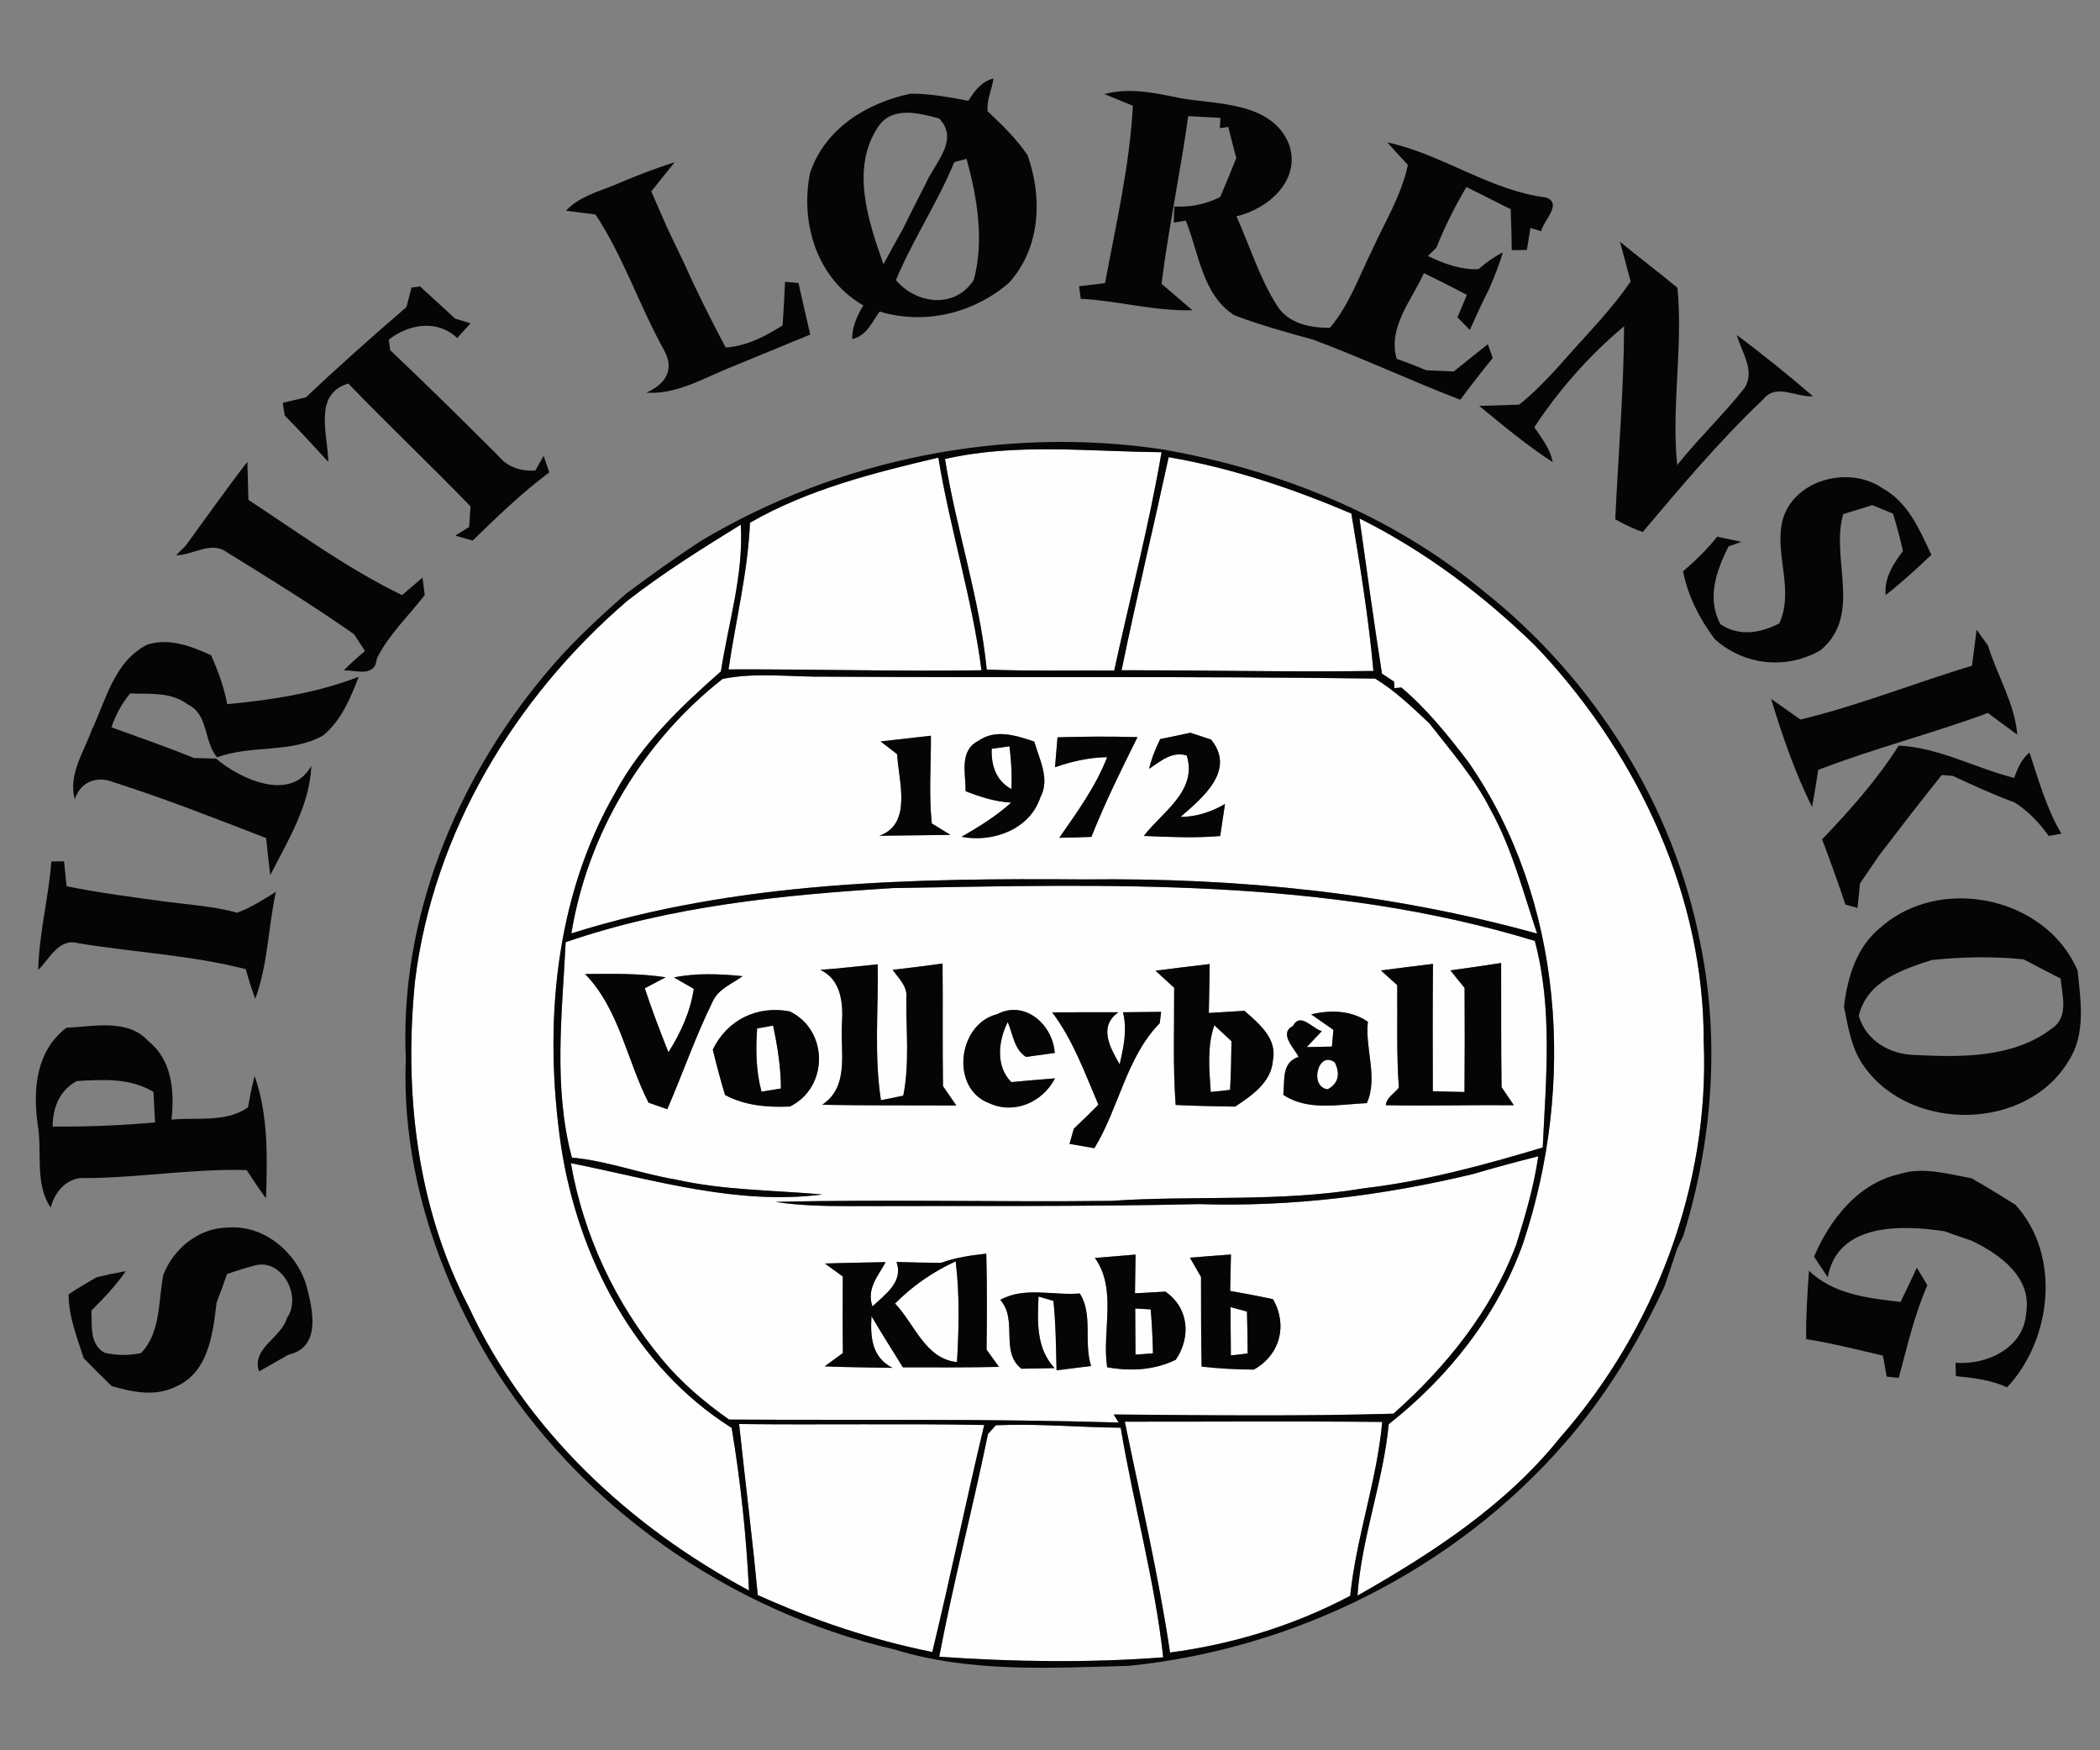 <?xml version="1.0" encoding="UTF-8" ?>
<!DOCTYPE svg PUBLIC "-//W3C//DTD SVG 1.1//EN" "http://www.w3.org/Graphics/SVG/1.1/DTD/svg11.dtd">
<svg width="240pt" height="200pt" viewBox="0 0 240 200" version="1.1" xmlns="http://www.w3.org/2000/svg">
<rect x="0" y="0" width="240" height="200" fill="#808080" stroke="none"/>
<g id="#fefefeff">
<path fill="#fefefe" opacity="1.00" d=" M 108.00 52.45 C 116.11 50.59 124.51 51.61 132.75 51.67 C 131.32 60.06 129.14 68.30 127.34 76.62 C 122.48 76.59 117.63 76.70 112.77 76.51 C 111.97 68.36 109.29 60.53 108.00 52.45 Z" />
<path fill="#fefefe" opacity="1.00" d=" M 85.71 59.73 C 92.35 55.92 99.85 54.03 107.24 52.29 C 108.57 60.45 111.11 68.38 112.17 76.59 C 102.53 76.74 92.90 76.45 83.26 76.49 C 84.08 70.90 85.47 65.39 85.71 59.73 Z" />
<path fill="#fefefe" opacity="1.00" d=" M 133.56 52.24 C 140.77 53.48 147.72 55.82 154.44 58.68 C 155.44 64.66 156.42 70.64 156.96 76.67 C 147.37 76.81 137.77 76.57 128.18 76.59 C 129.85 68.45 131.80 60.37 133.56 52.24 Z" />
<path fill="#fefefe" opacity="1.00" d=" M 155.37 59.24 C 162.76 62.92 169.41 67.91 175.32 73.65 C 175.57 73.91 176.08 74.44 176.33 74.71 C 187.36 86.70 194.75 102.53 194.71 119.00 C 195.40 135.47 189.13 151.97 178.28 164.29 C 172.09 172.02 163.66 177.49 155.14 182.33 C 155.60 175.67 158.08 169.37 158.71 162.74 C 165.56 157.35 171.19 150.24 174.10 141.97 C 180.06 124.03 178.75 102.86 167.81 87.07 C 165.49 84.03 163.09 81.04 160.16 78.56 L 159.36 78.63 L 159.32 77.89 C 158.97 77.66 158.28 77.20 157.94 76.97 C 157.01 71.07 156.20 65.15 155.37 59.24 Z" />
<path fill="#fefefe" opacity="1.00" d=" M 71.66 68.68 C 75.78 65.46 80.22 62.69 84.66 59.95 C 85.00 65.63 83.25 71.15 82.39 76.72 C 77.81 80.74 73.28 85.07 70.36 90.49 C 63.31 102.66 62.12 117.35 64.13 131.03 C 66.08 143.67 72.57 156.22 83.62 163.16 C 84.64 169.30 85.30 175.53 85.60 181.74 C 71.98 174.48 60.07 163.39 53.53 149.25 C 47.60 137.85 46.15 124.69 47.44 112.03 C 49.53 95.13 58.85 79.69 71.66 68.68 Z" />
<path fill="#fefefe" opacity="1.00" d=" M 82.58 77.58 C 86.45 76.79 90.50 77.38 94.44 77.32 C 115.35 77.45 136.26 77.25 157.16 77.54 C 159.46 78.94 161.41 80.83 163.36 82.66 C 165.84 85.85 168.53 88.91 170.36 92.54 C 172.81 96.97 174.07 101.91 175.67 106.68 C 158.89 102.03 141.42 100.28 124.05 100.49 C 104.35 100.33 84.25 100.69 65.30 106.66 C 67.16 95.24 73.49 84.71 82.58 77.58 M 111.79 84.67 C 109.60 85.77 110.37 88.45 110.36 90.41 C 112.04 91.07 113.76 91.62 115.57 91.71 C 113.85 93.26 111.89 94.47 109.89 95.62 C 113.47 96.31 117.71 94.78 118.91 91.08 C 120.02 89.01 118.78 86.76 118.20 84.74 C 116.12 84.04 113.77 83.26 111.79 84.67 M 132.60 84.45 C 132.06 85.54 131.60 86.67 131.33 87.85 C 132.61 87.00 133.93 85.81 135.63 86.33 C 136.88 90.38 132.83 92.77 130.72 95.52 C 133.62 95.64 136.55 95.78 139.45 95.53 C 139.59 94.61 139.86 92.78 140.00 91.87 C 138.43 92.78 136.72 93.34 134.91 93.35 C 137.42 91.17 141.28 88.03 138.41 84.51 C 137.62 84.25 136.83 83.99 136.04 83.73 C 134.89 83.98 133.75 84.22 132.60 84.45 M 100.64 84.72 C 101.11 85.09 102.06 85.82 102.53 86.18 C 102.69 89.24 104.31 94.14 100.50 95.50 C 102.53 95.48 106.59 95.42 108.62 95.40 L 106.49 94.09 C 106.14 90.77 106.41 87.41 106.39 84.07 C 104.47 84.28 102.55 84.50 100.64 84.72 M 120.86 84.25 C 120.78 85.10 120.64 86.81 120.57 87.67 C 122.49 87.00 124.48 86.55 126.53 86.52 C 125.23 89.88 123.10 92.80 121.06 95.73 C 122.28 95.71 123.51 95.68 124.73 95.63 C 126.28 91.74 128.13 87.97 130.00 84.23 C 126.95 84.14 123.90 84.16 120.86 84.25 Z" />
<path fill="#fefefe" opacity="1.00" d=" M 113.34 85.56 C 113.85 85.49 114.86 85.35 115.37 85.28 C 115.57 86.90 115.67 88.53 115.59 90.17 C 113.83 89.20 113.26 87.47 113.34 85.56 Z" />
<path fill="#fefefe" opacity="1.00" d=" M 64.65 107.66 C 76.65 103.52 89.42 102.26 102.01 101.48 C 126.56 101.06 151.66 100.24 175.41 107.52 C 177.46 115.22 176.69 123.26 176.31 131.12 C 169.62 133.13 162.84 134.97 155.88 135.78 C 146.33 137.40 136.60 136.57 126.97 137.22 C 114.18 137.38 101.39 137.02 88.61 137.34 C 91.40 137.76 94.23 137.82 97.05 137.82 C 110.38 137.77 123.70 137.90 137.03 137.59 C 147.55 137.93 158.06 136.62 168.28 134.17 C 170.78 133.44 173.28 132.76 175.80 132.13 C 175.31 135.57 174.32 138.90 173.29 142.20 C 170.44 149.80 165.27 156.20 159.25 161.54 C 148.60 161.84 137.93 161.72 127.28 161.63 L 127.85 162.55 C 113.01 162.10 98.17 162.30 83.32 162.21 C 80.51 160.23 77.87 157.99 75.66 155.33 C 70.31 148.91 66.69 141.15 65.24 132.91 C 74.72 134.80 84.19 137.75 93.99 136.49 C 88.37 135.99 82.66 136.02 77.12 134.76 C 73.16 134.10 69.37 132.63 65.36 132.28 C 63.22 124.27 64.24 115.83 64.65 107.66 M 93.75 110.82 C 96.15 111.95 96.38 114.66 96.22 117.00 C 96.03 120.17 97.11 124.17 93.96 126.24 C 99.07 126.34 104.18 126.29 109.29 126.32 C 108.91 125.76 108.15 124.66 107.77 124.11 C 107.70 119.44 107.77 114.77 107.72 110.10 C 105.82 110.36 103.92 110.61 102.02 110.82 C 102.69 111.79 103.74 112.70 103.58 114.01 C 103.54 117.73 103.97 121.53 103.23 125.20 C 102.59 125.33 101.32 125.59 100.68 125.72 C 99.88 120.58 100.40 115.36 100.31 110.19 C 98.12 110.40 95.94 110.67 93.75 110.82 M 157.82 110.89 C 158.44 111.45 159.06 112.01 159.68 112.57 C 159.73 116.47 159.58 120.38 159.87 124.28 C 159.37 124.94 158.47 125.39 158.38 126.29 C 163.25 126.38 168.13 126.25 173.01 126.29 C 172.54 125.60 172.08 124.91 171.61 124.23 C 171.54 119.50 171.57 114.77 171.56 110.04 C 169.63 110.34 167.69 110.62 165.76 110.88 C 166.29 111.55 166.83 112.22 167.38 112.88 C 167.41 116.85 167.40 120.82 167.37 124.78 C 166.16 124.76 164.95 124.73 163.75 124.69 C 163.74 119.84 163.72 114.99 163.77 110.14 C 161.79 110.38 159.80 110.63 157.82 110.89 M 66.87 111.30 C 70.79 115.35 71.63 121.14 74.12 126.00 C 74.65 126.18 75.72 126.56 76.26 126.75 C 78.04 122.64 79.50 118.39 81.48 114.38 C 82.14 112.98 83.71 112.40 84.87 111.54 C 82.25 111.29 79.61 111.16 77.02 111.69 C 77.59 112.02 78.73 112.66 79.29 112.99 C 78.91 115.59 77.79 118.03 76.39 120.24 C 75.43 117.82 74.50 115.39 73.69 112.93 C 74.49 112.51 75.29 112.09 76.08 111.67 C 73.04 111.21 69.95 111.27 66.87 111.30 M 132.06 110.92 C 132.59 111.41 133.66 112.38 134.19 112.87 C 134.21 117.33 134.03 121.80 134.36 126.26 C 136.63 126.37 138.89 126.42 141.16 126.45 C 143.08 125.17 145.32 123.66 145.48 121.12 C 145.98 118.65 143.84 116.93 142.22 115.50 C 140.86 115.58 139.50 115.66 138.15 115.75 C 138.20 113.89 138.22 112.02 138.25 110.16 C 136.18 110.40 134.12 110.65 132.06 110.92 M 113.96 115.89 C 109.45 116.99 108.57 124.36 113.03 126.05 C 115.90 127.39 119.17 125.95 120.57 123.22 C 118.91 123.35 117.24 123.49 115.58 123.65 C 113.76 121.84 114.09 118.90 115.17 116.79 C 115.76 118.14 115.88 119.90 117.26 120.77 C 118.08 120.66 119.72 120.43 120.54 120.32 C 120.34 117.10 117.13 114.22 113.96 115.89 M 81.46 119.94 C 81.88 121.68 82.35 123.41 82.86 125.12 C 85.16 126.35 87.72 126.55 90.28 126.44 C 94.71 124.26 94.71 117.71 90.25 115.57 C 86.53 114.86 83.10 116.54 81.46 119.94 M 120.25 115.68 C 122.64 118.85 123.98 122.61 125.53 126.23 C 124.61 127.16 123.67 128.08 122.72 128.98 C 122.60 129.41 122.35 130.28 122.23 130.71 C 122.94 130.84 124.36 131.08 125.07 131.20 C 127.88 126.63 128.72 120.80 132.54 116.92 L 132.70 115.62 C 131.61 115.63 129.43 115.66 128.34 115.67 C 128.85 117.66 128.41 119.67 127.96 121.62 C 126.90 119.76 125.47 117.31 127.82 115.67 C 125.30 115.67 122.77 115.66 120.25 115.68 M 152.39 117.68 C 152.34 118.16 152.26 119.11 152.22 119.59 C 151.50 119.60 150.06 119.64 149.34 119.65 L 151.07 117.82 C 149.99 117.57 148.64 115.60 147.76 117.24 C 146.10 118.08 147.94 119.79 148.41 120.77 C 146.41 121.41 146.86 123.48 146.66 125.10 C 149.45 126.99 153.07 126.19 156.21 126.05 C 157.52 123.15 155.98 119.83 156.33 116.75 C 154.40 115.44 152.07 115.38 149.85 115.91 C 150.69 116.50 151.54 117.09 152.39 117.68 M 107.56 144.30 C 105.85 144.29 104.15 144.26 102.45 144.20 C 103.29 146.48 101.13 147.93 99.71 149.28 C 99.00 147.25 100.37 145.79 101.22 144.22 C 98.90 144.27 96.58 144.30 94.27 144.38 C 94.78 144.75 95.81 145.49 96.32 145.86 C 96.31 148.77 96.29 151.69 96.33 154.61 C 95.81 154.99 94.77 155.75 94.25 156.13 C 96.83 156.24 99.41 156.25 102.00 156.30 C 99.63 155.10 99.45 152.76 99.60 150.39 C 100.74 152.37 102.00 154.28 103.18 156.24 C 106.84 156.25 110.51 156.27 114.17 156.19 C 113.81 155.70 113.10 154.71 112.75 154.22 C 112.80 150.56 112.81 146.91 112.72 143.25 C 110.97 143.45 109.22 143.68 107.56 144.30 M 125.13 143.74 C 127.71 147.35 125.91 152.11 126.53 156.23 C 129.20 156.72 131.90 156.57 134.37 155.38 C 136.15 152.78 135.86 149.42 133.18 147.59 C 132.31 147.64 130.57 147.74 129.71 147.78 C 129.73 146.31 129.75 144.83 129.78 143.36 C 128.23 143.48 126.68 143.61 125.13 143.74 M 135.99 143.71 C 136.41 144.44 136.84 145.18 137.26 145.92 C 137.27 149.33 137.25 152.75 137.33 156.16 C 139.30 156.38 141.29 156.49 143.29 156.50 C 146.28 154.85 147.20 151.43 145.48 148.45 C 143.85 148.11 142.22 147.79 140.59 147.51 C 140.62 146.12 140.65 144.74 140.68 143.35 C 139.12 143.46 137.55 143.58 135.99 143.71 M 114.32 148.54 C 116.36 150.80 114.26 154.47 116.73 156.40 C 117.68 156.38 119.58 156.35 120.52 156.33 C 118.41 154.07 118.56 151.02 118.69 148.15 C 119.25 148.31 119.82 148.48 120.39 148.65 C 120.67 151.28 120.68 153.94 120.75 156.58 C 121.74 156.46 123.71 156.22 124.70 156.09 C 123.82 153.41 124.94 150.15 123.40 147.80 C 120.42 148.06 117.03 146.99 114.32 148.54 Z" />
<path fill="#fefefe" opacity="1.00" d=" M 86.53 117.52 C 86.98 117.44 87.89 117.28 88.35 117.19 C 88.86 119.56 89.24 121.96 89.25 124.38 C 88.69 124.47 87.58 124.65 87.03 124.74 C 86.39 122.38 86.36 119.94 86.53 117.52 Z" />
<path fill="#fefefe" opacity="1.00" d=" M 138.37 124.78 C 138.21 122.23 137.93 119.61 138.78 117.15 C 139.27 117.61 140.25 118.52 140.74 118.98 C 140.72 120.83 140.68 122.69 140.58 124.54 C 140.03 124.60 138.92 124.72 138.37 124.78 Z" />
<path fill="#fefefe" opacity="1.00" d=" M 151.74 124.47 C 149.57 124.22 150.64 119.94 152.56 121.41 C 153.21 122.79 152.93 123.81 151.74 124.47 Z" />
<path fill="#fefefe" opacity="1.00" d=" M 102.29 148.95 C 104.30 146.93 106.64 145.31 109.22 144.13 C 109.69 147.94 109.59 151.80 109.37 155.64 C 105.74 155.29 104.52 151.26 102.29 148.95 Z" />
<path fill="#fefefe" opacity="1.00" d=" M 129.74 149.52 C 130.19 149.55 131.07 149.60 131.51 149.62 C 131.65 151.29 131.73 152.96 131.77 154.64 C 131.27 154.68 130.27 154.75 129.77 154.79 C 129.76 153.03 129.75 151.27 129.74 149.52 Z" />
<path fill="#fefefe" opacity="1.00" d=" M 140.63 149.36 C 141.10 149.49 142.04 149.75 142.51 149.87 C 142.56 151.47 142.58 153.06 142.59 154.66 C 142.11 154.72 141.15 154.82 140.67 154.88 C 140.66 153.04 140.65 151.20 140.63 149.36 Z" />
<path fill="#fefefe" opacity="1.00" d=" M 84.47 162.72 C 93.81 162.83 103.14 162.65 112.48 162.83 C 110.42 171.46 108.63 180.15 106.55 188.77 C 99.66 187.39 92.99 185.15 86.60 182.26 C 85.99 175.73 85.16 169.23 84.47 162.72 Z" />
<path fill="#fefefe" opacity="1.00" d=" M 112.91 163.86 C 113.13 163.61 113.58 163.11 113.81 162.86 C 118.57 162.65 123.32 163.10 128.08 163.14 C 129.54 171.91 131.97 180.53 132.94 189.38 C 124.42 190.03 115.86 189.90 107.34 189.31 C 108.96 180.78 111.17 172.37 112.91 163.86 Z" />
<path fill="#fefefe" opacity="1.00" d=" M 128.55 162.45 C 138.36 162.46 148.17 162.38 157.97 162.48 C 157.36 169.21 155.00 175.63 154.31 182.35 C 147.93 185.73 140.87 187.89 133.72 188.83 C 132.40 179.97 130.35 171.22 128.55 162.45 Z" />
</g>
<g id="#050505ff">
<path fill="#050505" opacity="1.00" d=" M 110.67 11.52 C 111.37 10.40 112.17 9.30 113.54 8.97 C 113.37 10.22 112.74 11.43 112.87 12.71 C 114.52 14.27 116.16 15.85 117.44 17.74 C 119.16 22.61 118.92 28.29 115.34 32.29 C 111.30 35.80 105.70 37.16 100.53 35.60 C 99.66 36.80 99.04 38.39 97.39 38.74 C 97.38 37.33 97.96 36.07 98.67 34.90 C 93.39 31.87 91.43 25.55 92.57 19.79 C 94.27 14.69 99.02 11.78 104.04 10.71 C 106.28 10.68 108.48 11.11 110.67 11.52 M 100.40 14.43 C 97.16 19.18 99.23 25.27 100.97 30.20 C 101.70 28.83 102.45 27.46 103.22 26.10 C 104.05 24.38 104.94 22.69 105.80 20.98 C 106.80 18.64 109.73 15.95 107.31 13.53 C 105.00 12.93 102.03 12.10 100.40 14.43 M 109.06 18.52 C 107.15 23.17 104.32 27.37 102.39 32.01 C 104.75 34.79 109.19 35.31 111.30 31.96 C 112.49 27.42 111.69 22.61 110.46 18.15 C 110.11 18.24 109.41 18.43 109.06 18.52 Z" />
<path fill="#050505" opacity="1.00" d=" M 126.22 10.75 C 129.09 9.97 132.06 10.63 134.90 11.22 C 139.27 11.96 145.44 11.64 147.36 16.60 C 148.65 20.66 144.92 23.87 141.31 24.72 C 142.85 28.14 143.94 31.79 145.98 34.97 C 147.25 36.98 149.78 37.48 151.99 37.46 C 154.17 34.89 155.29 31.67 156.76 28.69 C 158.22 25.44 160.16 22.37 160.90 18.84 C 160.10 18.00 159.32 17.14 158.56 16.27 C 164.86 17.64 170.25 21.75 176.70 22.57 C 178.63 23.28 176.35 25.23 176.14 26.42 L 174.91 26.05 C 174.81 26.67 174.60 27.93 174.50 28.56 C 174.07 28.56 173.20 28.58 172.77 28.59 C 172.75 27.03 172.72 25.47 172.65 23.91 C 170.97 23.05 169.28 22.21 167.59 21.37 C 166.27 23.59 165.11 25.92 164.15 28.32 C 163.91 28.55 163.42 29.02 163.18 29.25 C 165.00 30.12 166.91 30.84 168.97 30.76 C 169.82 30.01 170.75 29.36 171.76 28.82 C 171.34 30.27 170.77 31.67 170.17 33.05 C 169.38 34.57 168.69 36.14 167.98 37.70 C 167.51 37.22 167.04 36.74 166.57 36.26 C 166.93 35.41 167.29 34.56 167.64 33.70 C 166.02 32.83 164.38 32.01 162.73 31.21 C 161.35 34.30 158.58 37.40 159.62 41.00 C 160.76 41.40 161.89 41.84 163.00 42.31 C 163.79 42.35 165.35 42.42 166.14 42.45 C 167.44 41.42 168.73 40.36 170.04 39.33 C 170.18 39.73 170.46 40.52 170.60 40.91 C 169.32 42.47 168.09 44.06 166.89 45.68 C 161.25 43.51 155.76 40.94 150.10 38.82 C 147.07 37.99 144.02 37.14 141.08 36.03 C 137.42 33.73 137.02 28.91 135.52 25.21 L 134.14 25.44 L 134.21 23.59 C 136.04 23.71 137.82 23.33 139.45 22.51 C 140.08 21.04 140.70 19.55 141.29 18.06 C 140.97 16.88 140.67 15.70 140.38 14.51 L 139.41 14.64 L 139.48 13.47 C 138.56 13.42 136.72 13.32 135.80 13.27 C 134.91 19.67 133.55 26.01 132.75 32.43 C 133.63 33.18 135.39 34.70 136.27 35.45 C 131.96 35.58 127.79 34.36 123.51 34.14 C 123.46 33.78 123.37 33.07 123.33 32.71 C 124.07 32.62 125.55 32.44 126.29 32.35 C 127.54 25.64 129.11 18.91 129.47 12.08 C 128.66 11.75 127.03 11.08 126.22 10.75 Z" />
<path fill="#050505" opacity="1.00" d=" M 70.16 21.17 C 72.43 20.19 74.73 19.29 77.10 18.54 C 76.43 19.38 75.10 21.04 74.43 21.87 C 75.02 23.20 75.60 24.55 76.19 25.89 C 76.82 27.24 77.46 28.59 78.12 29.93 C 79.60 33.25 81.23 36.50 82.93 39.71 C 85.32 39.56 87.45 38.44 89.44 37.18 C 89.55 35.52 89.65 33.86 89.72 32.20 C 90.10 32.24 90.87 32.30 91.26 32.34 C 91.68 34.31 92.16 36.26 92.60 38.23 C 89.44 39.53 86.28 40.83 83.12 42.13 C 80.14 43.36 77.21 45.09 73.86 44.87 C 75.99 43.94 77.15 42.29 75.91 40.05 C 73.09 34.98 71.26 29.37 68.06 24.51 C 67.21 24.40 65.52 24.19 64.68 24.08 C 66.14 22.51 68.24 21.94 70.16 21.17 Z" />
<path fill="#050505" opacity="1.00" d=" M 185.14 27.62 C 187.30 29.41 189.55 31.09 191.71 32.89 C 192.36 39.63 191.00 46.40 191.68 53.14 C 194.12 50.08 196.98 47.38 199.40 44.30 C 200.62 42.30 199.01 40.23 198.50 38.28 C 201.47 40.52 204.38 42.84 207.19 45.28 C 205.25 45.42 203.01 43.76 201.52 45.62 C 196.57 50.31 192.15 55.57 187.75 60.78 C 186.65 60.43 185.61 59.90 184.60 59.34 C 184.95 51.99 185.57 44.65 185.61 37.28 C 181.66 40.58 178.18 44.52 175.35 48.82 C 176.18 50.06 177.18 51.28 177.44 52.80 C 174.48 50.88 171.77 48.61 169.05 46.38 C 170.19 46.34 172.47 46.27 173.61 46.24 C 176.51 43.95 178.81 41.01 181.32 38.31 C 183.10 36.35 184.86 34.36 186.36 32.16 C 186.05 31.03 185.44 28.75 185.14 27.62 Z" />
<path fill="#050505" opacity="1.00" d=" M 47.03 32.86 C 47.27 32.83 47.76 32.76 48.00 32.73 C 49.33 33.96 50.68 35.15 51.99 36.40 C 52.44 36.54 53.33 36.81 53.78 36.95 C 53.40 37.37 52.63 38.20 52.25 38.62 C 49.97 36.47 46.72 37.02 44.43 38.81 C 44.47 39.11 44.55 39.71 44.59 40.01 C 48.77 43.97 52.87 48.01 56.94 52.08 C 57.98 53.38 59.56 53.88 61.18 53.76 C 61.42 53.34 61.89 52.51 62.13 52.09 C 62.29 52.56 62.61 53.50 62.77 53.98 C 59.63 56.32 56.82 59.05 54.01 61.77 C 53.52 61.63 52.54 61.34 52.04 61.20 C 52.44 60.95 53.23 60.45 53.62 60.21 C 53.66 59.62 53.73 58.45 53.77 57.86 C 49.18 53.11 44.39 48.58 39.81 43.83 C 35.74 45.02 37.49 49.72 37.52 52.78 C 35.88 50.99 34.24 49.20 32.54 47.48 C 32.48 47.12 32.37 46.39 32.31 46.03 C 32.98 45.87 34.31 45.56 34.97 45.40 C 38.70 41.85 42.56 38.45 46.45 35.09 C 46.60 34.53 46.88 33.42 47.03 32.86 Z" />
<path fill="#050505" opacity="1.00" d=" M 79.99 61.88 C 95.75 52.42 114.81 48.62 132.98 51.37 C 146.21 53.71 159.10 58.85 169.49 67.50 C 182.13 77.49 191.31 92.01 194.34 107.88 C 196.58 118.91 195.71 130.44 192.39 141.17 C 192.21 141.55 191.86 142.30 191.68 142.67 C 191.21 144.14 190.70 145.58 190.21 147.04 C 187.20 153.50 183.48 159.61 178.77 164.97 C 166.23 179.36 147.97 188.42 129.05 190.35 C 120.11 190.59 110.92 191.16 102.26 188.49 C 83.27 184.08 66.07 172.03 55.88 155.35 C 49.75 145.03 45.89 133.07 46.38 120.98 C 45.65 105.02 52.07 89.31 62.20 77.17 C 65.01 73.74 68.26 70.72 71.59 67.81 C 74.34 65.77 77.12 63.76 79.99 61.88 M 108.00 52.45 C 109.29 60.53 111.97 68.36 112.77 76.51 C 117.63 76.70 122.48 76.59 127.34 76.62 C 129.14 68.30 131.32 60.06 132.75 51.67 C 124.51 51.61 116.11 50.59 108.00 52.45 M 85.71 59.73 C 85.47 65.39 84.08 70.90 83.26 76.49 C 92.90 76.45 102.53 76.74 112.17 76.59 C 111.11 68.38 108.57 60.45 107.24 52.29 C 99.85 54.03 92.35 55.92 85.71 59.73 M 133.56 52.24 C 131.80 60.37 129.85 68.45 128.18 76.59 C 137.77 76.57 147.37 76.81 156.96 76.67 C 156.42 70.64 155.44 64.66 154.44 58.68 C 147.72 55.82 140.77 53.48 133.56 52.24 M 155.37 59.24 C 156.20 65.15 157.01 71.07 157.94 76.97 C 158.28 77.20 158.97 77.66 159.32 77.89 L 159.36 78.63 L 160.16 78.56 C 163.09 81.04 165.49 84.03 167.81 87.07 C 178.75 102.86 180.06 124.03 174.10 141.97 C 171.19 150.24 165.56 157.35 158.71 162.74 C 158.08 169.37 155.60 175.67 155.14 182.33 C 163.66 177.49 172.09 172.02 178.28 164.29 C 189.13 151.97 195.40 135.47 194.71 119.00 C 194.75 102.53 187.36 86.70 176.33 74.71 C 176.08 74.44 175.57 73.91 175.32 73.65 C 169.41 67.91 162.76 62.92 155.37 59.24 M 71.66 68.68 C 58.85 79.69 49.53 95.13 47.44 112.03 C 46.15 124.69 47.60 137.85 53.53 149.25 C 60.07 163.39 71.98 174.48 85.60 181.74 C 85.30 175.53 84.64 169.30 83.62 163.16 C 72.57 156.22 66.08 143.67 64.13 131.03 C 62.12 117.35 63.31 102.66 70.36 90.49 C 73.28 85.07 77.81 80.74 82.39 76.72 C 83.25 71.15 85.00 65.63 84.66 59.95 C 80.22 62.69 75.78 65.46 71.66 68.68 M 82.58 77.58 C 73.49 84.71 67.16 95.24 65.30 106.66 C 84.25 100.69 104.35 100.33 124.05 100.49 C 141.42 100.28 158.89 102.03 175.67 106.68 C 174.07 101.91 172.81 96.97 170.36 92.54 C 168.53 88.91 165.84 85.85 163.36 82.66 C 161.41 80.83 159.46 78.94 157.16 77.54 C 136.26 77.25 115.35 77.45 94.44 77.32 C 90.50 77.38 86.45 76.79 82.58 77.58 M 64.65 107.66 C 64.24 115.83 63.22 124.27 65.36 132.28 C 69.37 132.63 73.16 134.10 77.12 134.76 C 82.66 136.02 88.37 135.99 93.99 136.49 C 84.19 137.75 74.72 134.80 65.24 132.91 C 66.69 141.15 70.31 148.91 75.66 155.33 C 77.87 157.99 80.51 160.23 83.32 162.21 C 98.17 162.30 113.01 162.10 127.85 162.55 L 127.28 161.63 C 137.93 161.72 148.60 161.84 159.25 161.54 C 165.27 156.20 170.44 149.80 173.29 142.20 C 174.32 138.90 175.31 135.57 175.80 132.13 C 173.28 132.76 170.78 133.44 168.28 134.17 C 158.06 136.62 147.55 137.93 137.03 137.59 C 123.70 137.90 110.38 137.77 97.05 137.82 C 94.23 137.82 91.40 137.76 88.61 137.34 C 101.39 137.02 114.18 137.38 126.97 137.22 C 136.60 136.57 146.33 137.40 155.88 135.78 C 162.84 134.97 169.62 133.13 176.31 131.12 C 176.69 123.26 177.46 115.22 175.41 107.52 C 151.66 100.24 126.56 101.06 102.01 101.48 C 89.42 102.26 76.65 103.52 64.65 107.66 M 84.47 162.72 C 85.16 169.23 85.99 175.73 86.60 182.26 C 92.99 185.15 99.66 187.39 106.55 188.77 C 108.63 180.15 110.42 171.46 112.48 162.83 C 103.14 162.65 93.81 162.83 84.47 162.72 M 112.91 163.86 C 111.17 172.37 108.96 180.78 107.34 189.31 C 115.86 189.90 124.42 190.03 132.94 189.38 C 131.97 180.53 129.54 171.91 128.08 163.14 C 123.32 163.10 118.57 162.65 113.81 162.86 C 113.58 163.11 113.13 163.61 112.91 163.86 M 128.55 162.45 C 130.35 171.22 132.40 179.97 133.72 188.83 C 140.87 187.89 147.93 185.73 154.31 182.35 C 155.00 175.63 157.36 169.21 157.97 162.48 C 148.17 162.38 138.36 162.46 128.55 162.45 Z" />
<path fill="#050505" opacity="1.00" d=" M 21.21 62.37 C 23.55 59.17 25.84 55.91 28.27 52.77 C 28.30 53.86 28.36 56.03 28.39 57.12 C 34.14 60.89 39.74 65.00 45.95 68.00 C 46.73 67.33 47.51 66.67 48.29 66.00 C 48.35 66.50 48.48 67.50 48.54 68.00 C 46.71 70.36 44.47 72.48 43.11 75.15 L 42.91 75.96 C 42.22 77.29 40.45 76.53 39.29 76.61 C 40.05 75.81 40.88 75.10 41.72 74.39 C 41.40 73.91 40.78 72.95 40.46 72.47 C 35.75 69.17 30.84 66.13 25.94 63.11 C 24.11 61.76 22.08 63.45 20.12 63.45 C 20.39 63.18 20.94 62.64 21.21 62.37 Z" />
<path fill="#050505" opacity="1.00" d=" M 203.64 59.77 C 204.70 54.86 211.24 53.09 215.14 55.79 C 218.06 57.38 219.39 60.54 220.73 63.40 C 219.04 64.99 217.33 66.57 215.50 68.00 C 215.32 66.05 216.37 64.44 217.48 62.96 C 217.16 61.52 216.77 60.10 216.34 58.69 C 215.75 58.45 214.57 57.96 213.98 57.72 C 212.87 58.07 211.76 58.41 210.65 58.75 C 209.18 63.90 212.89 70.23 208.08 74.29 C 204.18 76.56 199.30 76.04 195.96 73.02 C 194.25 70.71 192.90 68.13 192.35 65.28 C 193.76 64.08 195.09 62.78 196.25 61.33 C 197.17 61.52 198.10 61.71 199.02 61.91 C 198.65 62.04 197.91 62.31 197.54 62.44 C 196.15 65.25 195.02 68.36 196.63 71.34 C 198.79 72.76 201.18 72.35 203.35 71.23 C 205.04 67.51 202.90 63.60 203.64 59.77 Z" />
<path fill="#050505" opacity="1.00" d=" M 225.90 71.96 C 226.33 72.56 226.76 73.16 227.20 73.77 C 228.24 77.18 230.24 80.33 230.55 83.95 C 229.42 83.13 228.31 82.30 227.19 81.47 C 220.79 83.83 214.17 85.52 207.80 87.97 C 207.58 89.38 207.36 90.80 207.09 92.21 C 205.13 88.26 203.69 84.07 202.41 79.86 C 203.25 80.45 204.92 81.63 205.76 82.22 C 212.42 80.63 218.81 78.04 225.37 76.07 C 225.54 74.70 225.72 73.33 225.90 71.96 Z" />
<path fill="#050505" opacity="1.00" d=" M 10.43 83.55 C 12.11 80.02 13.03 75.58 16.83 73.66 C 19.35 72.86 21.86 73.84 24.13 74.88 C 24.93 76.68 25.60 78.52 25.97 80.46 C 31.08 79.99 36.19 79.19 41.00 77.33 C 40.06 79.77 39.00 82.33 36.93 84.04 C 33.22 86.12 28.73 85.08 24.82 86.54 C 23.25 84.73 23.87 81.65 21.47 80.50 C 19.57 79.04 17.10 79.32 14.86 79.24 C 13.93 80.40 13.20 81.69 12.74 83.11 C 15.89 84.25 19.07 85.35 22.17 86.62 C 22.80 86.63 24.06 86.66 24.69 86.68 C 27.37 88.98 33.26 91.75 35.58 87.50 C 35.41 92.02 32.90 96.06 30.89 99.99 C 30.71 98.59 30.55 97.18 30.42 95.77 C 24.66 93.54 18.90 91.27 13.01 89.39 C 11.07 88.62 9.21 89.30 8.54 91.34 C 7.80 88.54 9.52 86.06 10.43 83.55 Z" />
<path fill="#050505" opacity="1.00" d=" M 111.79 84.67 C 113.77 83.26 116.12 84.04 118.20 84.74 C 118.78 86.76 120.02 89.01 118.91 91.08 C 117.71 94.78 113.47 96.31 109.89 95.62 C 111.89 94.47 113.85 93.26 115.57 91.71 C 113.76 91.62 112.04 91.07 110.36 90.41 C 110.37 88.45 109.60 85.77 111.79 84.67 M 113.34 85.56 C 113.26 87.47 113.83 89.20 115.59 90.17 C 115.67 88.53 115.57 86.90 115.37 85.28 C 114.86 85.35 113.85 85.49 113.34 85.56 Z" />
<path fill="#050505" opacity="1.00" d=" M 132.60 84.45 C 133.75 84.22 134.89 83.98 136.04 83.73 C 136.83 83.99 137.62 84.25 138.41 84.51 C 141.28 88.03 137.42 91.17 134.91 93.35 C 136.72 93.34 138.43 92.78 140.00 91.87 C 139.86 92.78 139.59 94.61 139.45 95.53 C 136.55 95.78 133.62 95.64 130.72 95.52 C 132.83 92.77 136.88 90.38 135.63 86.33 C 133.93 85.81 132.61 87.00 131.33 87.85 C 131.60 86.67 132.06 85.54 132.60 84.45 Z" />
<path fill="#050505" opacity="1.00" d=" M 100.64 84.72 C 102.55 84.50 104.47 84.28 106.39 84.07 C 106.41 87.41 106.14 90.77 106.49 94.09 L 108.62 95.40 C 106.59 95.42 102.53 95.48 100.50 95.50 C 104.31 94.14 102.69 89.24 102.53 86.18 C 102.06 85.82 101.11 85.09 100.64 84.72 Z" />
<path fill="#050505" opacity="1.00" d=" M 120.86 84.25 C 123.90 84.16 126.95 84.14 130.00 84.23 C 128.13 87.97 126.28 91.74 124.73 95.63 C 123.51 95.68 122.28 95.71 121.06 95.73 C 123.10 92.80 125.23 89.88 126.53 86.52 C 124.48 86.55 122.49 87.00 120.57 87.67 C 120.64 86.81 120.78 85.10 120.86 84.25 Z" />
<path fill="#050505" opacity="1.00" d=" M 208.24 95.91 C 211.42 92.57 214.53 89.11 216.99 85.20 C 221.62 85.42 225.76 87.78 230.20 88.89 C 230.56 87.79 231.05 86.74 231.94 85.99 C 232.99 89.14 233.88 92.39 235.59 95.26 C 235.10 95.35 234.61 95.43 234.13 95.52 C 233.08 94.01 231.80 92.69 230.25 91.70 C 227.83 90.81 225.49 89.74 223.16 88.65 C 222.85 88.63 222.22 88.58 221.91 88.56 C 220.53 90.31 219.13 92.05 217.77 93.83 C 216.78 95.14 215.75 96.43 214.76 97.74 C 214.03 98.81 213.31 99.88 212.57 100.95 C 212.50 101.65 212.36 103.05 212.29 103.75 C 211.94 103.65 211.24 103.46 210.90 103.36 C 210.07 100.85 209.17 98.37 208.24 95.91 Z" />
<path fill="#050505" opacity="1.00" d=" M 5.87 98.44 L 7.32 98.42 C 7.39 99.13 7.54 100.55 7.61 101.27 C 11.35 102.03 15.14 102.51 18.92 103.03 C 21.66 103.38 24.43 103.56 27.10 104.29 C 28.69 103.72 30.10 102.78 31.53 101.91 C 30.64 105.97 30.63 110.20 29.17 114.13 C 28.75 113.02 28.41 111.88 28.08 110.74 C 21.80 109.13 15.29 108.83 8.91 107.77 C 6.71 107.17 5.67 109.57 4.37 110.83 C 4.46 106.65 5.56 102.59 5.87 98.44 Z" />
<path fill="#050505" opacity="1.00" d=" M 214.95 105.96 C 221.75 99.94 233.85 102.47 237.44 110.91 C 237.79 114.33 238.41 118.10 236.44 121.18 C 231.68 129.23 218.50 129.43 213.11 121.96 C 211.60 119.95 211.23 117.43 210.74 115.04 C 211.14 111.67 212.18 108.16 214.95 105.96 M 220.76 109.70 C 217.36 110.80 213.39 112.12 212.43 116.06 C 213.26 118.94 215.99 120.49 218.86 120.55 C 224.16 120.82 230.17 120.90 234.57 117.47 C 236.45 116.19 235.67 113.69 235.50 111.82 C 234.08 111.09 232.67 110.36 231.27 109.62 C 227.77 109.27 224.25 109.33 220.76 109.70 Z" />
<path fill="#050505" opacity="1.00" d=" M 93.75 110.82 C 95.94 110.67 98.12 110.40 100.31 110.19 C 100.40 115.36 99.88 120.58 100.68 125.72 C 101.32 125.59 102.59 125.33 103.23 125.20 C 103.97 121.53 103.54 117.73 103.58 114.01 C 103.74 112.70 102.69 111.79 102.02 110.82 C 103.92 110.61 105.82 110.36 107.72 110.10 C 107.77 114.77 107.70 119.44 107.77 124.11 C 108.15 124.66 108.91 125.76 109.29 126.32 C 104.18 126.29 99.07 126.34 93.96 126.24 C 97.11 124.17 96.03 120.17 96.22 117.00 C 96.38 114.66 96.15 111.95 93.75 110.82 Z" />
<path fill="#050505" opacity="1.00" d=" M 157.82 110.89 C 159.80 110.63 161.79 110.38 163.77 110.14 C 163.72 114.99 163.74 119.84 163.75 124.69 C 164.95 124.73 166.16 124.76 167.37 124.78 C 167.40 120.82 167.41 116.85 167.38 112.88 C 166.83 112.22 166.29 111.55 165.76 110.88 C 167.69 110.62 169.63 110.34 171.56 110.04 C 171.57 114.77 171.54 119.50 171.61 124.23 C 172.08 124.91 172.54 125.60 173.01 126.29 C 168.13 126.25 163.25 126.38 158.38 126.29 C 158.47 125.39 159.37 124.94 159.87 124.28 C 159.58 120.38 159.73 116.47 159.68 112.57 C 159.06 112.01 158.44 111.45 157.82 110.89 Z" />
<path fill="#050505" opacity="1.00" d=" M 66.87 111.30 C 69.95 111.27 73.04 111.21 76.08 111.67 C 75.29 112.09 74.49 112.51 73.69 112.93 C 74.50 115.39 75.43 117.82 76.39 120.24 C 77.79 118.03 78.91 115.59 79.29 112.99 C 78.73 112.66 77.59 112.02 77.02 111.69 C 79.61 111.16 82.25 111.29 84.87 111.54 C 83.71 112.40 82.14 112.98 81.48 114.38 C 79.50 118.39 78.04 122.64 76.26 126.75 C 75.72 126.56 74.65 126.18 74.12 126.00 C 71.63 121.14 70.79 115.35 66.87 111.30 Z" />
<path fill="#050505" opacity="1.00" d=" M 132.06 110.92 C 134.12 110.65 136.18 110.40 138.25 110.16 C 138.22 112.02 138.20 113.89 138.15 115.75 C 139.50 115.66 140.86 115.58 142.22 115.50 C 143.84 116.93 145.98 118.65 145.48 121.12 C 145.32 123.66 143.08 125.17 141.16 126.45 C 138.89 126.42 136.63 126.37 134.36 126.26 C 134.03 121.80 134.21 117.33 134.19 112.87 C 133.66 112.38 132.59 111.41 132.06 110.92 M 138.37 124.78 C 138.92 124.72 140.03 124.60 140.58 124.54 C 140.68 122.69 140.72 120.83 140.74 118.98 C 140.25 118.52 139.27 117.61 138.78 117.15 C 137.93 119.61 138.21 122.23 138.37 124.78 Z" />
<path fill="#050505" opacity="1.00" d=" M 113.96 115.89 C 117.13 114.22 120.34 117.10 120.54 120.32 C 119.72 120.43 118.08 120.66 117.26 120.77 C 115.88 119.90 115.76 118.14 115.17 116.79 C 114.09 118.90 113.76 121.84 115.58 123.65 C 117.24 123.49 118.91 123.35 120.57 123.22 C 119.17 125.95 115.90 127.39 113.03 126.05 C 108.57 124.36 109.45 116.99 113.96 115.89 Z" />
<path fill="#050505" opacity="1.00" d=" M 81.46 119.94 C 83.10 116.54 86.53 114.86 90.25 115.57 C 94.71 117.71 94.71 124.26 90.28 126.44 C 87.72 126.55 85.16 126.35 82.86 125.12 C 82.35 123.41 81.88 121.68 81.46 119.94 M 86.53 117.52 C 86.36 119.94 86.39 122.38 87.03 124.74 C 87.58 124.65 88.69 124.47 89.25 124.38 C 89.24 121.96 88.86 119.56 88.35 117.19 C 87.89 117.28 86.98 117.44 86.53 117.52 Z" />
<path fill="#050505" opacity="1.00" d=" M 120.25 115.68 C 122.77 115.66 125.30 115.67 127.82 115.67 C 125.47 117.31 126.90 119.76 127.96 121.62 C 128.41 119.67 128.85 117.66 128.34 115.67 C 129.43 115.66 131.61 115.63 132.70 115.62 L 132.54 116.92 C 128.72 120.80 127.88 126.63 125.07 131.20 C 124.36 131.08 122.94 130.84 122.23 130.71 C 122.35 130.28 122.60 129.41 122.72 128.98 C 123.67 128.08 124.61 127.16 125.53 126.23 C 123.98 122.61 122.64 118.85 120.25 115.68 Z" />
<path fill="#050505" opacity="1.00" d=" M 152.39 117.68 C 151.54 117.09 150.69 116.50 149.85 115.91 C 152.07 115.38 154.40 115.44 156.33 116.75 C 155.98 119.83 157.52 123.15 156.21 126.05 C 153.07 126.19 149.45 126.99 146.66 125.10 C 146.86 123.48 146.41 121.41 148.41 120.77 C 147.94 119.79 146.10 118.08 147.76 117.24 C 148.64 115.60 149.99 117.57 151.07 117.82 L 149.34 119.65 C 150.06 119.64 151.50 119.60 152.22 119.59 C 152.26 119.11 152.34 118.16 152.39 117.68 M 151.74 124.47 C 152.93 123.81 153.21 122.79 152.56 121.41 C 150.64 119.94 149.57 124.22 151.74 124.47 Z" />
<path fill="#050505" opacity="1.00" d=" M 4.30 128.43 C 3.75 124.43 4.14 120.06 7.59 117.44 C 10.73 117.31 14.61 116.34 17.00 119.01 C 19.68 121.15 19.95 124.77 19.60 127.94 C 22.51 127.64 25.78 128.32 28.34 126.54 C 28.56 125.34 28.78 124.14 29.10 122.96 C 30.67 127.42 30.56 132.27 30.40 136.93 C 29.62 135.88 28.90 134.79 28.19 133.70 C 22.05 133.53 15.98 134.57 9.86 134.62 C 7.76 134.41 6.28 136.11 5.79 137.99 C 3.92 135.21 4.86 131.58 4.30 128.43 M 6.02 128.73 C 9.92 128.76 13.83 128.60 17.72 128.26 C 17.67 127.39 17.59 125.64 17.54 124.77 C 14.88 123.16 11.75 123.35 8.77 123.53 C 6.82 124.59 6.02 126.56 6.02 128.73 Z" />
<path fill="#050505" opacity="1.00" d=" M 217.03 134.17 C 219.75 133.28 222.60 134.16 225.31 134.63 C 227.00 135.60 228.67 136.62 230.33 137.66 C 235.59 143.41 234.50 153.08 229.38 158.53 C 227.54 157.67 225.52 157.45 223.53 157.25 C 223.52 156.87 223.50 156.10 223.49 155.72 C 227.06 156.00 231.29 154.04 231.56 150.05 C 232.25 145.95 228.54 143.30 225.32 141.77 C 224.27 141.42 223.24 141.06 222.21 140.69 C 217.39 139.97 210.01 139.68 208.89 145.95 C 208.37 145.17 207.84 144.38 207.32 143.60 C 209.13 139.36 212.32 135.25 217.03 134.17 Z" />
<path fill="#050505" opacity="1.00" d=" M 18.67 145.66 C 19.86 142.64 22.70 140.32 26.02 140.27 C 30.15 139.93 33.88 143.07 35.03 146.92 C 35.76 149.73 36.73 153.96 32.96 154.80 C 31.84 155.44 30.72 156.08 29.60 156.71 C 28.72 154.04 32.14 152.90 32.80 150.60 C 34.58 148.05 32.12 143.56 28.89 144.67 C 27.89 144.93 26.92 145.24 25.95 145.59 C 25.56 146.68 25.17 147.77 24.75 148.86 C 24.34 152.36 23.83 156.80 20.15 158.42 C 17.79 159.63 15.19 159.08 12.77 158.39 C 11.69 157.35 10.62 156.28 9.57 155.20 C 8.80 152.83 7.84 150.43 7.84 147.90 C 8.87 147.19 9.96 146.59 11.03 145.95 C 12.14 145.68 13.25 145.45 14.37 145.25 C 13.25 146.91 11.85 148.34 10.44 149.76 C 10.56 151.49 10.17 153.52 11.93 154.57 C 13.32 154.90 14.72 154.91 16.12 154.61 C 18.40 152.25 18.07 148.66 18.67 145.66 Z" />
<path fill="#050505" opacity="1.00" d=" M 107.56 144.30 C 109.22 143.68 110.97 143.45 112.72 143.25 C 112.81 146.91 112.80 150.56 112.75 154.22 C 113.10 154.71 113.81 155.70 114.17 156.19 C 110.51 156.27 106.84 156.25 103.18 156.24 C 102.00 154.28 100.74 152.37 99.60 150.39 C 99.45 152.76 99.63 155.10 102.00 156.30 C 99.41 156.25 96.83 156.24 94.25 156.13 C 94.77 155.75 95.81 154.99 96.33 154.61 C 96.29 151.69 96.31 148.77 96.32 145.86 C 95.81 145.49 94.78 144.75 94.27 144.38 C 96.58 144.30 98.90 144.27 101.22 144.22 C 100.37 145.79 99.00 147.25 99.71 149.28 C 101.13 147.93 103.29 146.48 102.45 144.20 C 104.15 144.26 105.85 144.29 107.56 144.30 M 102.29 148.95 C 104.52 151.26 105.74 155.29 109.37 155.64 C 109.59 151.80 109.69 147.94 109.22 144.13 C 106.64 145.31 104.30 146.93 102.29 148.95 Z" />
<path fill="#050505" opacity="1.00" d=" M 125.13 143.74 C 126.68 143.61 128.23 143.48 129.78 143.36 C 129.75 144.83 129.73 146.31 129.71 147.78 C 130.57 147.74 132.31 147.64 133.18 147.59 C 135.86 149.42 136.15 152.78 134.37 155.38 C 131.90 156.57 129.20 156.72 126.53 156.23 C 125.91 152.11 127.71 147.35 125.13 143.74 M 129.74 149.52 C 129.75 151.27 129.76 153.03 129.77 154.79 C 130.27 154.75 131.27 154.68 131.77 154.64 C 131.73 152.96 131.65 151.29 131.51 149.62 C 131.07 149.60 130.19 149.55 129.74 149.52 Z" />
<path fill="#050505" opacity="1.00" d=" M 135.99 143.71 C 137.55 143.58 139.12 143.46 140.68 143.35 C 140.65 144.74 140.62 146.12 140.59 147.51 C 142.22 147.79 143.85 148.11 145.48 148.45 C 147.20 151.43 146.28 154.85 143.29 156.50 C 141.29 156.49 139.30 156.38 137.33 156.16 C 137.25 152.75 137.27 149.33 137.26 145.92 C 136.84 145.18 136.41 144.44 135.99 143.71 M 140.63 149.36 C 140.65 151.20 140.66 153.04 140.67 154.88 C 141.15 154.82 142.11 154.72 142.59 154.66 C 142.58 153.06 142.56 151.47 142.51 149.87 C 142.04 149.75 141.10 149.49 140.63 149.36 Z" />
<path fill="#050505" opacity="1.00" d=" M 217.21 148.77 C 217.83 147.47 218.47 146.17 219.07 144.86 C 219.47 145.53 219.87 146.20 220.27 146.86 C 218.78 150.26 217.96 153.88 217.00 157.45 C 216.66 157.41 215.97 157.33 215.62 157.30 C 215.52 156.70 215.30 155.50 215.19 154.90 C 212.27 154.23 209.37 153.48 206.42 153.02 C 206.38 150.41 206.56 147.80 206.74 145.20 C 209.52 147.90 213.54 148.35 217.21 148.77 Z" />
<path fill="#050505" opacity="1.00" d=" M 114.32 148.54 C 117.03 146.99 120.42 148.06 123.40 147.80 C 124.94 150.15 123.82 153.41 124.70 156.09 C 123.71 156.22 121.74 156.46 120.75 156.58 C 120.68 153.94 120.67 151.28 120.39 148.65 C 119.82 148.48 119.25 148.31 118.69 148.15 C 118.56 151.02 118.41 154.07 120.52 156.33 C 119.58 156.35 117.68 156.38 116.73 156.40 C 114.26 154.47 116.36 150.80 114.32 148.54 Z" />
</g>
</svg>
